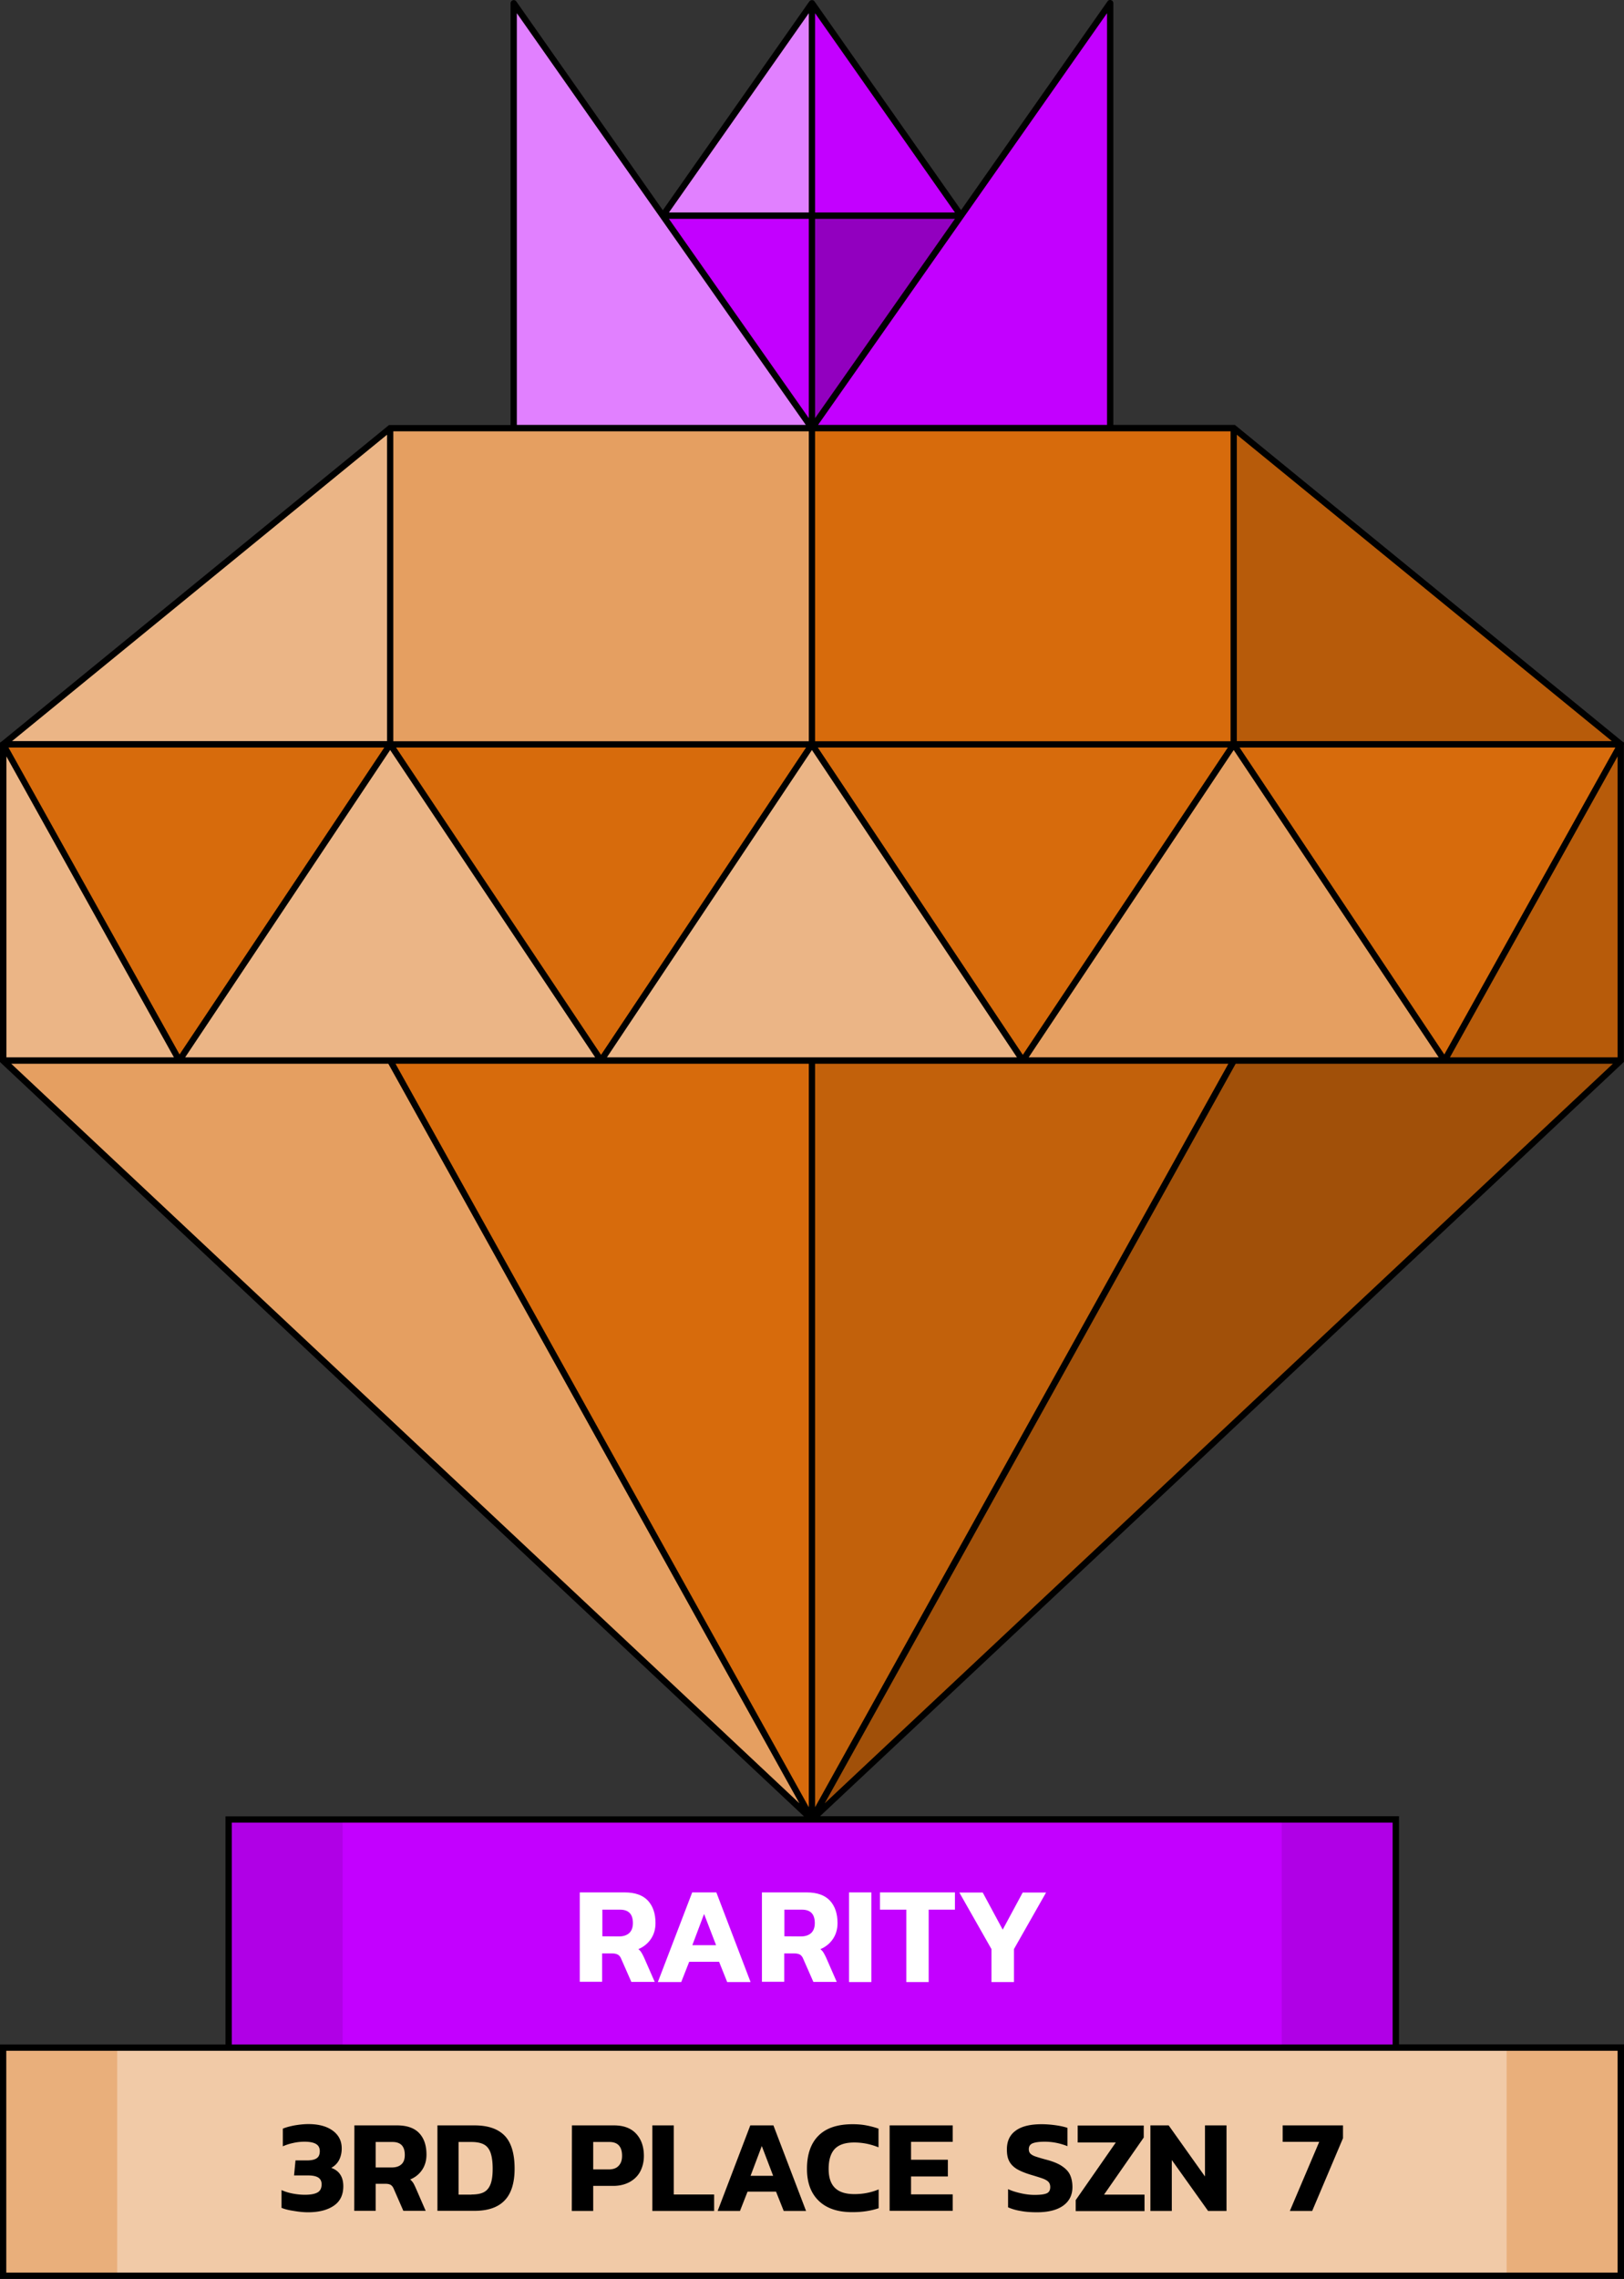 <svg xmlns="http://www.w3.org/2000/svg" width="1243.7" height="1744.1" xmlns:v="https://vecta.io/nano"><rect width="100%" height="100%" fill="#333333" stroke="none"/><path d="M175.1 1392.5h893.8v174.6H175.1z" fill="#c300ff"/><path d="M2.4 1567.1h1238.8v174.6H2.4z" fill="#e2944f"/><g opacity=".5"><path d="M89.7 1567.1h1064.2v174.6H89.7z" fill="#fff"/></g><path d="M298.8 327.7h646l296.4 242v242l-619.4 580.8L2.4 811.7v-242z" fill="#d76b0c"/><g opacity=".35"><path d="M298.8 811.7l323 580.8L2.4 811.7z" fill="#fff"/></g><g opacity=".5"><path d="M298.8 327.7v242H2.4z" fill="#fff"/></g><g opacity=".35"><path d="M298.8 327.7h323v242h-323z" fill="#fff"/></g><g opacity=".5"><path d="M2.4 569.7l134.9 242H2.4z" fill="#fff"/></g><g opacity=".5"><path d="M298.8 569.7l161.5 242h-323z" fill="#fff"/></g><g opacity=".5"><path d="M621.8 569.7l161.5 242h-323z" fill="#fff"/></g><g opacity=".35"><path d="M944.8 569.7l161.5 242h-323z" fill="#fff"/></g><g opacity=".25"><path d="M1153.9 1567.1h87.3v174.6h-87.3z" fill="#fff"/></g><g opacity=".25"><path d="M2.4 1567.1h87.3v174.6H2.4z" fill="#fff"/></g><path d="M444.1 1448.3h34.3c7.9 0 13.8 2.1 17.7 6.2 3.9 4.2 5.9 9.9 5.9 17.3 0 4.6-1.2 8.7-3.5 12.1s-5.5 6.1-9.6 7.8c.9.8 1.7 1.6 2.3 2.6.6.9 1.3 2.3 2.1 4l8.1 18.5h-17.9l-7.7-17.5c-.6-1.6-1.5-2.7-2.5-3.3s-2.4-1-4.3-1h-7.9v21.7H444v-68.4h.1 0zM474 1482c3.4 0 6-.9 7.9-2.6 1.8-1.7 2.8-4.2 2.8-7.6 0-6.9-3.3-10.3-9.9-10.3h-13.5v20.4l12.7.1h0zm56.1-33.7h18.5l26.2 68.6h-17.9l-6.2-15.5h-22.9l-6.1 15.5h-17.9l26.3-68.6zm18.3 40.4l-9.2-23.9-9 23.9h18.2zm35.1-40.4h34.3c7.9 0 13.8 2.1 17.7 6.2 3.9 4.2 5.9 9.9 5.9 17.3 0 4.6-1.2 8.7-3.5 12.1s-5.5 6.1-9.6 7.8c.9.8 1.7 1.6 2.3 2.6.6.9 1.3 2.3 2.1 4l8.1 18.5h-17.9l-7.7-17.5c-.6-1.6-1.5-2.7-2.4-3.3-1-.6-2.4-1-4.3-1h-7.9v21.7h-17.1v-68.4h0zm29.8 33.7c3.4 0 6-.9 7.9-2.6 1.8-1.7 2.8-4.2 2.8-7.6 0-6.9-3.3-10.3-9.9-10.3h-13.4v20.4l12.6.1h0 0zm36.9-33.7h17.1v68.6h-17.1v-68.6zm43.8 13.2h-20.1v-13.2h57.4v13.2h-20.1v55.4h-17.1v-55.4h-.1zm65.3 30.2l-24.6-43.3h17.9l15.3 28.4 15.3-28.4h17.9l-24.6 43.3v25.2h-17.2v-25.2h0z" fill="#fff"/><path d="M393.4 2.5l228.4 325.2L850.2 2.5v325.2H393.4z" fill="#c300ff"/><g opacity=".5"><path d="M393.4 327.7h228.4L393.4 2.5z" fill="#fff"/></g><path d="M507.6 165.1l114.2 162.6L736 165.1 621.8 2.5z" fill="#c300ff"/><g opacity=".5"><path d="M507.6 165.1h114.2V2.5z" fill="#fff"/></g><g opacity=".1"><path d="M981.6 1392.5h87.3v174.6h-87.3z"/></g><g opacity=".1"><path d="M175.1 1392.5h87.3v174.6h-87.3z"/></g><path d="M225.2 1692.1c-4.1-.6-7.3-1.4-9.6-2.4v-13.6c2.6 1.2 5.5 2.1 8.7 2.7s6.2.9 9.2.9c4.4 0 7.6-.6 9.7-1.8s3.1-3.3 3.1-6.2c0-2.4-.9-4.1-2.6-5.2-1.8-1.1-4.4-1.6-7.8-1.6h-10.7l1.1-11.5h8.8c3.5 0 6-.6 7.5-1.7 1.6-1.1 2.3-2.9 2.3-5.4 0-2.4-.9-4.3-2.8-5.4-1.9-1.2-4.9-1.8-8.9-1.8-2.9 0-5.8.3-8.8 1-2.9.6-5.5 1.5-7.8 2.5v-13.5c2.4-1 5.4-1.8 9-2.5 3.6-.6 7.1-1 10.6-1 5.4 0 10 .8 13.9 2.4 3.8 1.6 6.7 3.8 8.7 6.6s2.9 6 2.9 9.7c0 3.3-.7 6.2-2 8.8a14.46 14.46 0 0 1-6 6c3 1.1 5.4 2.8 6.9 5.2 1.6 2.4 2.3 5.4 2.3 8.9 0 6.6-2.4 11.6-7.3 14.9-4.8 3.3-11.4 5-19.7 5-3 0-6.6-.3-10.7-1zm46.2-65.5h32.7c7.5 0 13.2 2 16.9 5.9 3.8 4 5.6 9.5 5.6 16.5 0 4.4-1.1 8.3-3.3 11.6s-5.3 5.8-9.2 7.4c.9.7 1.6 1.6 2.2 2.4.6.9 1.2 2.2 2 3.9l7.7 17.7h-17.1l-7.3-16.7c-.6-1.5-1.4-2.5-2.3-3.1-1-.6-2.3-.9-4.1-.9h-7.5v20.7h-16.4l.1-65.4h0zm28.5 32.2c3.3 0 5.8-.8 7.5-2.4 1.8-1.6 2.6-4 2.6-7.2 0-6.6-3.1-9.9-9.5-9.9h-12.8v19.5h12.2 0zm35.1-32.2h28.4c10.2 0 17.9 2.6 23 7.8s7.7 13.7 7.7 25.3c0 11-2.6 19.2-7.7 24.4-5.1 5.3-12.8 7.9-23 7.9H335v-65.4h0zm26.1 52.9c3.8 0 6.8-.5 9.1-1.6s4.1-3 5.3-5.9c1.2-2.8 1.8-6.9 1.8-12.2 0-5.4-.6-9.5-1.7-12.5-1.1-2.9-2.8-5-5.2-6.2-2.3-1.2-5.5-1.8-9.4-1.8h-9.8v40.3h9.9v-.1h0zm76.9-52.9h32.2c7.5 0 13.2 2.2 17.1 6.5s5.8 9.9 5.8 16.9c0 4.5-1 8.4-2.8 11.9-1.9 3.5-4.6 6.1-8.2 8.1-3.6 1.9-7.7 2.9-12.3 2.9h-15.5v19.2h-16.4l.1-65.5h0zm28.1 33.7c3.4 0 6-.9 7.7-2.8 1.8-1.9 2.6-4.4 2.6-7.6 0-3.5-.8-6.1-2.4-7.9s-4.1-2.7-7.4-2.7h-12.3v21h11.8zm33.5-33.7H516v52.9h30.9v12.6h-47.3v-65.5h0zm75 0h17.7l25 65.5h-17.1l-5.9-14.8h-21.8l-5.8 14.8h-17.1l25-65.5zm17.5 38.6l-8.7-22.8-8.6 22.8h17.3zm35 19.2c-6.1-5.8-9.1-14-9.1-24.5 0-11 2.9-19.5 8.8-25.4s14.6-8.8 26.2-8.8c3.8 0 7.3.3 10.4.9s6.3 1.4 9.4 2.5v14.3c-5.9-2.4-12.1-3.7-18.6-3.7-6.8 0-11.7 1.6-14.9 4.9-3.1 3.3-4.7 8.4-4.7 15.3 0 6.6 1.6 11.4 4.9 14.6s8.2 4.7 14.9 4.7c6.6 0 12.7-1.2 18.5-3.6v14.4c-6 2-12.6 3-19.8 3-11.3.1-20-2.8-26-8.6zm54.2-57.8h48.3v12.6h-31.9v13.7h28.2v12.8h-28.2v13.7h31.9v12.6h-48.3v-65.4zm100.4 65.5c-3.8-.6-7-1.6-9.7-2.8v-13.9c3 1.4 6.4 2.4 10 3.2s7 1.2 10.3 1.2c4.4 0 7.5-.4 9.3-1.2s2.7-2.4 2.7-4.8c0-1.7-.5-3-1.4-4-1-1-2.4-1.8-4.3-2.5s-5.1-1.7-9.5-3c-4.5-1.4-8.1-2.9-10.7-4.5-2.6-1.7-4.5-3.7-5.6-6-1.2-2.3-1.7-5.3-1.7-8.8 0-6.3 2.2-11.1 6.8-14.4 4.5-3.3 11.1-4.9 19.8-4.9 3.6 0 7.2.3 10.8.8s6.6 1.2 9 2v14c-5.6-2.2-11.4-3.4-17.4-3.4-4.1 0-7.2.4-9.2 1.2s-3 2.3-3 4.5c0 1.4.4 2.6 1.2 3.4s2.1 1.6 3.9 2.2 4.6 1.5 8.5 2.5c5.2 1.4 9.3 3.1 12.1 5.1 2.9 2 4.9 4.2 6 6.8 1.1 2.5 1.7 5.5 1.7 9 0 6-2.3 10.7-6.9 14.1s-11.4 5.2-20.3 5.2c-4.6 0-8.7-.3-12.4-1zm42.1-8.3l30.7-44.1h-29.2v-13h50.6v9.2l-30.4 43.7h31v12.6h-52.7v-8.4h0zm57.2-57.2h14l27.8 39.1v-39.1h16.5v65.5h-14.1l-27.8-39v39H881v-65.5zm129.3 12.6h-28v-12.6h46.2v9.8l-23.6 55.7h-17.1l22.5-52.9z"/><g opacity=".25"><path d="M1241.2 811.7l-619.4 580.8 323-580.8z"/></g><g opacity=".15"><path d="M1241.2 569.7H944.8v-242z"/></g><g opacity=".15"><path d="M1241.2 811.7h-134.9l134.9-242z"/></g><g opacity=".1"><path d="M944.8 811.7l-323 580.8V811.7z"/></g><g opacity=".25"><path d="M736 165.1H621.8v162.6z"/></g><path d="M1243.6 812.7V570.3l.9-1.6-1.9-1.1-296.9-242.4h-93.1V2.4a2.37 2.37 0 0 0-1.7-2.3c-1-.3-2.1 0-2.7.9L736 160.8 623.8 1.1l-.1-.1c-.4-.6-1.1-.9-1.9-.9s-1.4.4-1.9.9l-.1.1-112.2 159.8L395.4 1.1c-.6-.9-1.7-1.2-2.7-.9S391 1.5 391 2.5v322.8h-93.1L1 567.7l-1.9 1.1.9 1.6v242.4l615.7 577.3h-443v174.6H0v179.4h1243.7v-179.5h-172.3V1390H628l614.9-576.6.7-.7zM619.4 330.1v237.2H301.2V330.1h318.2zm323 0v237.2H624.2V330.1h318.2zM624.2 320V167.5h107.1L624.2 320zm-4.8 0L512.3 167.5h107.1V320h0zm2.4 254l157 235.2h-314l157-235.2zM460.3 807.3l-157-235.2h314l-157 235.2zm166-235.2h314l-157 235.2-157-235.2zm-6.9 242v569l-316.5-569h316.5zm4.8 0h316.5l-316.5 569v-569zm163.6-4.9l157-235.2 157 235.2h-314zm161.5-237.1h287.8l-131 234.9-156.8-234.9zm-2.1-4.9V332.7l287.2 234.5H947.2zm-323-404.6V10.1l107.1 152.5H624.2zm-4.8 0H512.3L619.4 10.1v152.5zm-323 404.6H9.2l287.2-234.5v234.5h0zm-2.1 4.9L137.5 807 6.5 572.1h287.8zm4.5 1.9l157 235.2h-314l157-235.2zm-1.4 240.1l314.8 566-603.6-566h288.8zm648.9 0h288.9l-603.6 566 314.7-566zm164.1-4.9l128.4-230.3v230.3h-128.4zm-262.6-484H626.5L847.8 10.1v315.1zm-452-315.1l221.3 315.1H395.8V10.1zM133.2 809.2H4.9V578.9l128.3 230.3zm1105.6 930.1H4.8v-169.8h170.3 893.8 169.9v169.8zm-172.3-344.4v169.8h-889v-169.8h889z"/></svg>